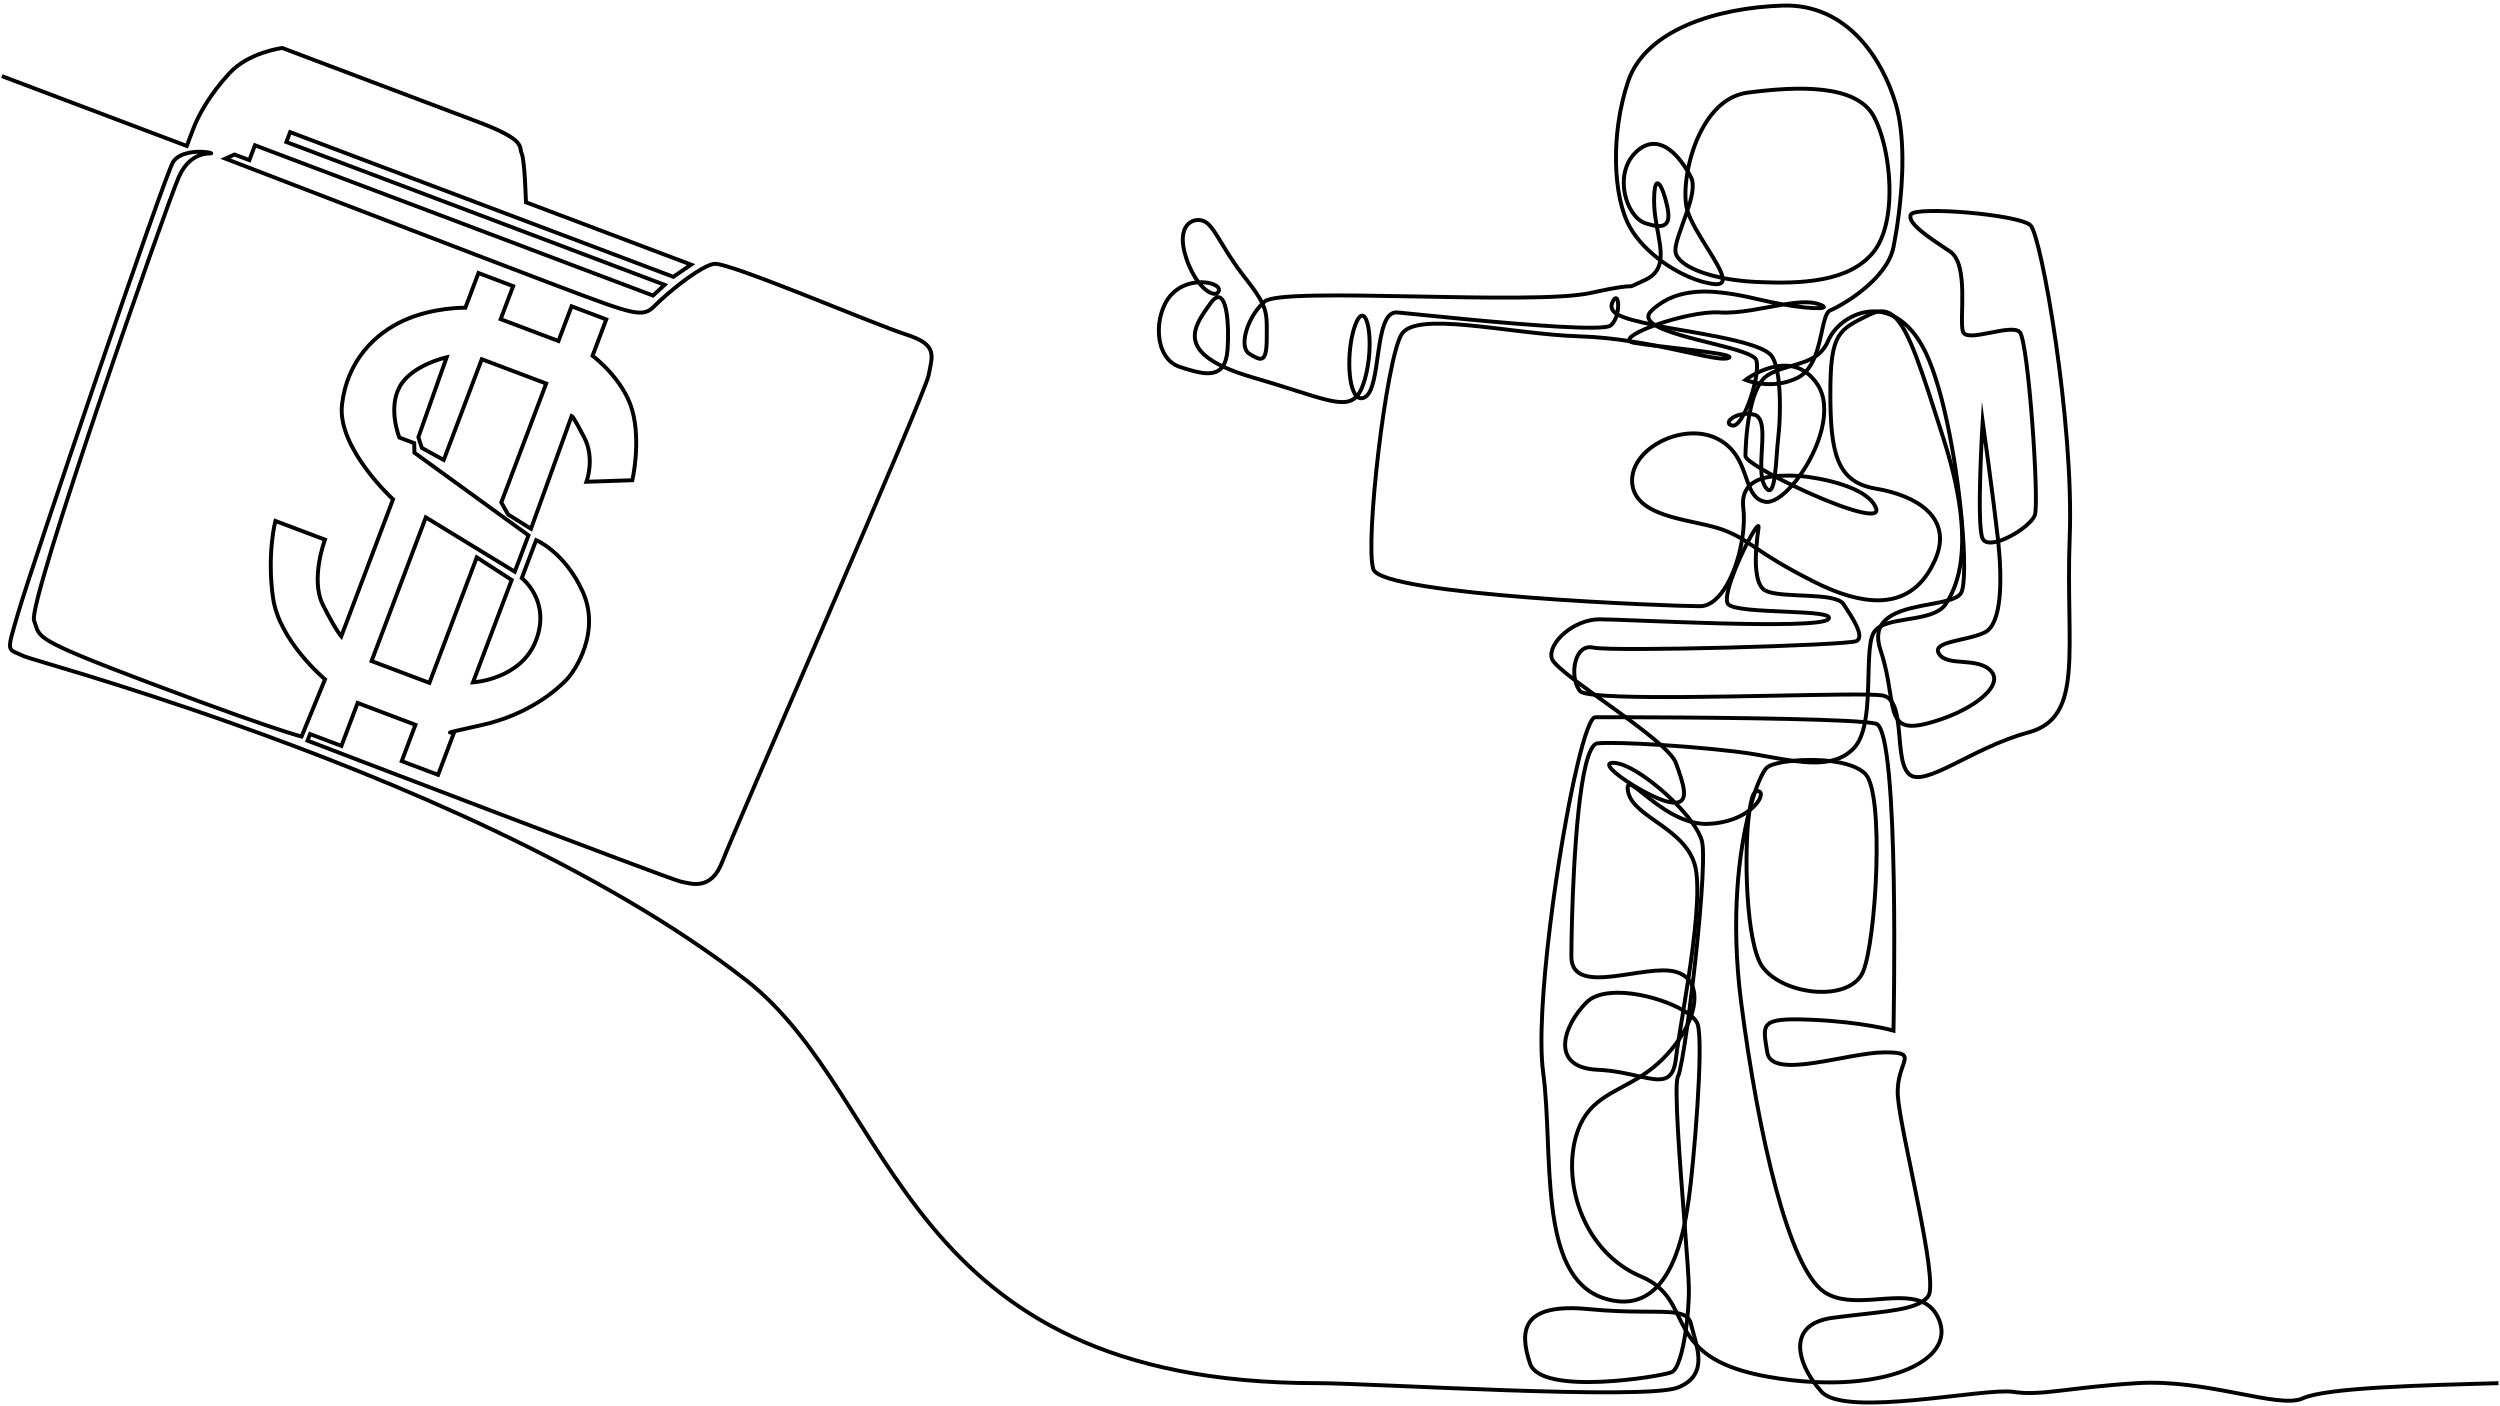 <svg width="635" height="357" viewBox="0 0 635 357" fill="none" xmlns="http://www.w3.org/2000/svg">
<path d="M445.75 201.2C445.87 201.07 445.99 200.99 446.12 200.97C448.07 200.64 447.53 203.39 444.38 205.81C442.18 207.51 438.72 209.04 433.96 209.26C432.51 209.33 431.08 209.15 429.7 208.78C423.1 207.07 417.51 201.35 414.94 199.74C413.75 198.99 413.2 199.13 413.51 200.97C414.61 207.6 428.43 210.36 430.64 220.31C431.89 225.95 430.48 237.82 428.82 248.76C428.41 251.48 427.98 254.15 427.57 256.65C427.12 259.42 426.7 261.98 426.35 264.19C426.05 266.07 425.82 267.7 425.67 268.96C424.96 275.01 421.95 274.64 416.66 273.46C413.73 272.81 410.1 271.91 405.77 271.72C393.61 271.17 396.92 260.66 403 254.58C407.7 249.88 421.02 252.79 427.57 256.65C428.08 256.95 428.56 257.26 428.98 257.58C429.18 257.73 429.37 257.87 429.55 258.03C430.39 258.73 430.97 259.43 431.19 260.11C432.85 265.09 430.09 296.59 428.98 304.33C428.75 305.95 428.42 308.26 427.89 310.84C426.79 316.17 424.81 322.66 421.01 326.72C417.88 330.05 413.53 331.73 407.42 329.76C390.29 324.23 394.71 292.72 391.95 272.27C389.9 257.11 395.74 214.93 400.71 194.11C402.44 186.84 404.07 182.17 405.21 182.17C406.04 182.17 408.85 182.17 412.91 182.18C428.59 182.22 462.92 182.43 473.7 183.43C475.02 183.55 475.98 183.68 476.52 183.83C482.6 185.49 480.94 261.77 480.94 261.77C480.94 261.77 473.2 259.56 459.94 259.01C446.67 258.45 447.78 260.11 448.88 267.3C449.99 274.48 469.33 267.3 478.73 267.3C488.13 267.3 481.49 269.51 482.05 278.35C482.6 287.2 492.55 325.34 489.79 329.21C489.39 329.77 488.85 330.25 488.18 330.66C484.24 333.11 475.86 333.32 465.46 334.73C454.74 336.19 456.05 344.53 460.68 351.03C461.3 351.91 461.98 352.74 462.7 353.53C468.78 360.16 504.16 352.42 511.34 353.53C518.53 354.63 525.16 352.42 542.85 351.32C560.54 350.21 578.78 357.95 584.86 355.19C590.94 352.42 615.26 351.87 634.61 351.32" stroke="black" stroke-miterlimit="10"/>
<path d="M425.93 333.51C426.65 334.96 427.34 336.45 428.19 337.93C428.93 339.19 429.8 340.44 430.92 341.63C434.03 344.96 439.1 347.9 448.88 349.66C452.99 350.4 456.94 350.85 460.68 351.03C482.06 352.1 496.31 344.7 492.55 335.29C491.58 332.87 490.06 331.46 488.18 330.66C481.45 327.82 470.16 332.85 463.25 328.1C454.41 322.02 446.67 288.85 442.25 254.58C439.5 233.23 441.68 216.17 444.38 205.81C444.83 204.09 445.29 202.56 445.74 201.22L445.75 201.2C446.96 197.67 448.13 195.49 448.88 194.89C449.8 194.16 452.3 193.55 455.41 193.24C458.26 192.95 461.63 192.92 464.77 193.3C468.53 193.73 471.95 194.73 473.76 196.54C478.73 201.52 476.52 239.11 473.2 246.85C469.89 254.58 453.3 252.93 447.78 245.74C443.45 240.11 442.85 216.2 444.38 205.81C444.73 203.46 445.19 201.8 445.74 201.22" stroke="black" stroke-miterlimit="10"/>
<path d="M428.61 260.31C428.01 261.59 427.25 262.89 426.35 264.19C425.23 265.81 423.89 267.42 422.35 268.96C420.48 270.83 418.56 272.26 416.66 273.46C409.59 277.92 402.86 279.26 400.24 288.85C396.92 301.02 402.45 318.15 416.82 324.23C418.53 324.95 419.89 325.79 421.01 326.72C423.4 328.68 424.71 331.04 425.92 333.51" stroke="black" stroke-miterlimit="10"/>
<path d="M477.07 79.15C478.55 78.9 479.85 79.29 481.07 80.36C484.91 83.7 488 93.7 493.65 111.42C496.28 119.67 497.64 126.42 498.15 131.94C498.52 135.92 498.45 139.26 498.11 142.07C497.53 146.95 496.14 150.24 494.79 152.5C494.6 152.83 494.4 153.14 494.21 153.43C491.37 157.69 482.04 156.68 477.69 159.08C476.96 159.48 476.37 159.98 475.97 160.62C474.45 163.05 474.76 169.82 474.43 176.43C474.32 178.86 474.12 181.26 473.7 183.43C473.19 186.1 472.36 188.4 470.99 189.91C469.29 191.77 467.18 192.81 464.77 193.3C461.98 193.87 458.79 193.69 455.41 193.24C452.24 192.81 448.91 192.13 445.57 191.57C440.14 190.66 430.42 189.76 421.82 189.21C414.66 188.76 408.28 188.56 405.77 188.81C404.56 188.93 403.57 191.08 402.74 194.49C399.81 206.66 399.13 234.77 399.13 242.98C399.13 253.48 417.93 244.63 425.67 246.85C427.02 247.23 428.07 247.89 428.82 248.76C429.27 249.26 429.62 249.85 429.87 250.49C430.68 252.52 430.53 255.16 429.55 258.03C429.3 258.77 428.99 259.53 428.61 260.3" stroke="black" stroke-miterlimit="10"/>
<path d="M420.82 57.39C420.03 57.31 419.07 57.08 417.93 56.7C412.95 55.04 409.64 43.98 415.72 38.46C421.11 33.56 426.06 39.09 428.66 43.49C429 44.05 429.29 44.59 429.54 45.09C430.48 46.97 429.72 50.17 428.6 53.47C427.13 57.9 425.03 62.54 425.67 64.44C426.47 66.85 430.79 69.26 437.56 70.61C440.09 71.11 442.96 71.47 446.12 71.62C457.73 72.17 469.89 71.62 475.97 63.88C477.89 61.43 479.04 57.92 479.58 54C480.72 45.57 478.99 35.27 475.97 29.61C471.54 21.32 456.62 21.87 443.91 23.53C435.06 24.69 430.23 34.94 428.66 43.49C427.98 47.23 427.93 50.64 428.43 52.83C428.48 53.04 428.54 53.25 428.6 53.47C430.25 58.97 437.13 67.19 437.56 70.61C437.69 71.6 437.27 72.19 436.02 72.19C435.9 72.19 435.76 72.18 435.62 72.17C431.66 71.84 426.32 69.54 421.72 66.1C418.61 63.77 415.84 60.92 414.06 57.8C409.64 50.06 409.08 34.03 413.51 20.77C417.93 7.5 436.17 1.97 452.75 1.42C469.33 0.87 478.18 15.24 481.49 26.3C483.91 34.35 483.39 45.63 482.29 54.37C482.29 54.37 482.29 54.37 482.29 54.38C481.88 57.63 481.39 60.53 480.94 62.78C479.28 71.07 467.68 77.7 464.91 78.81C464.82 78.84 464.74 78.89 464.66 78.95C463.02 80.12 462.85 85.94 460.98 90.6C460.38 92.07 459.62 93.42 458.59 94.48C458.02 95.07 457.37 95.56 456.62 95.94C455 96.75 453.37 97.2 451.85 97.42C450.05 97.67 448.38 97.59 447.02 97.41C446.56 97.35 446.13 97.27 445.75 97.19C444.26 96.88 443.35 96.5 443.35 96.5C443.35 96.5 444.45 95.66 446.17 94.78C447.52 94.1 449.25 93.4 451.12 93.07C452.33 92.86 453.59 92.8 454.86 92.99C456.13 93.19 457.39 93.65 458.59 94.48C458.93 94.7 459.25 94.96 459.57 95.24C460.28 95.87 460.96 96.65 461.6 97.6C465.7 103.75 461.98 114.14 457.1 120.9C456.49 121.75 455.87 122.53 455.23 123.25C452.75 126.08 450.18 127.79 448.33 127.45C446.18 127.06 445.14 125.5 444.3 123.45C442.75 119.69 441.89 114.28 436.17 111.42C427.32 107 413.51 114.18 414.61 123.03C415.72 131.87 430.64 131.87 437.83 134.64C439.72 135.37 441.15 136.09 442.51 136.91C442.97 137.18 443.42 137.47 443.88 137.77C444.58 138.22 445.3 138.71 446.09 139.24C449.08 141.26 453.09 143.92 461.04 147.9C463.3 149.03 465.44 149.95 467.46 150.65C479.32 154.81 487.19 151.82 491.44 142.37C496.42 131.32 486.47 125.79 476.52 124.13C466.57 122.48 464.91 115.29 464.91 99.81C464.91 84.33 467.12 83.78 474.86 79.91C475.64 79.53 476.36 79.27 477.05 79.15" stroke="black" stroke-miterlimit="10"/>
<path d="M420.82 57.39C420.46 55.37 420.14 53.27 420.14 51.17C420.14 42.88 422.35 47.3 423.45 52.28C424.31 56.11 423.51 57.65 420.82 57.39Z" stroke="black" stroke-miterlimit="10"/>
<path d="M320.66 77.1C320.83 76.92 321.01 76.76 321.19 76.6C325.62 72.73 389.18 77.7 404.11 74.39C419.03 71.07 410.74 74.39 417.93 71.07C420.39 69.93 421.43 68.21 421.72 66.1C422.07 63.62 421.39 60.61 420.82 57.39" stroke="black" stroke-miterlimit="10"/>
<path d="M320.66 77.1C321.96 79.88 321.75 81.86 321.75 85.99C321.75 92.63 320.09 91.52 317.33 89.86C314.67 88.27 316.6 81.09 320.66 77.1Z" stroke="black" stroke-miterlimit="10"/>
<path d="M344.62 100.66C341.39 104.23 335.19 100.79 318.43 95.94C315.21 95.01 312.62 94.05 310.57 93.07C299.24 87.7 304.1 81.83 307.38 77.15C307.99 76.28 308.53 75.78 309 75.59C311.56 74.53 312.26 82.24 311.8 88.76C311.66 90.72 311.24 92.12 310.57 93.07C308.62 95.87 304.59 94.83 299.64 93.18C293 90.97 293 79.91 297.43 74.94C299.38 72.75 302.07 71.84 304.43 71.7C307.43 71.53 309.9 72.59 309.59 73.83C309.46 74.36 309.07 74.63 308.52 74.63C307.51 74.63 305.96 73.7 304.43 71.7C303.3 70.24 302.19 68.21 301.3 65.54C298.53 57.25 302.95 55.04 305.72 56.14C308.48 57.25 310.14 62.78 316.22 70.52C318.52 73.44 319.87 75.42 320.66 77.1" stroke="black" stroke-miterlimit="10"/>
<path d="M344.62 100.66C342.11 98.24 342.14 87.57 344.41 82.12C347.17 75.49 349.39 87.1 346.62 96.5C346.06 98.4 345.44 99.76 344.62 100.66Z" stroke="black" stroke-miterlimit="10"/>
<path d="M410.73 79.79C410.44 80.92 409.91 82.02 409.08 82.68C407.31 84.1 388.04 82.56 372.84 81.13C364.33 80.32 357.09 79.56 354.91 79.36C348.83 78.81 351.04 98.71 346.62 100.92C345.83 101.32 345.16 101.18 344.62 100.66" stroke="black" stroke-miterlimit="10"/>
<path d="M410.73 79.79C409.41 78.97 408.95 77.98 409.64 76.6C410.8 74.27 411.42 77.12 410.73 79.79Z" stroke="black" stroke-miterlimit="10"/>
<path d="M420.33 82.61C415.98 81.67 412.54 80.9 410.73 79.79" stroke="black" stroke-miterlimit="10"/>
<path d="M442.96 105.16C443.41 105.11 443.88 105.1 444.38 105.14C444.77 105.17 445.16 105.24 445.57 105.34C448.89 106.17 447.22 113.57 447.36 119.07C447.38 119.95 447.45 120.79 447.6 121.54C447.75 122.33 447.98 123.02 448.33 123.58C449.68 125.74 450.37 123.93 450.79 121C450.79 120.98 450.79 120.96 450.79 120.94C451.22 117.89 451.36 113.66 451.65 111.42C452 108.63 452.35 102.51 451.85 97.42C451.74 96.25 451.59 95.13 451.37 94.12C451.3 93.75 451.21 93.4 451.12 93.07C450.83 91.99 450.46 91.08 449.99 90.42C447.22 86.55 428.43 84.33 420.69 82.68C420.62 82.66 420.54 82.65 420.47 82.63C420.42 82.62 420.38 82.61 420.34 82.61" stroke="black" stroke-miterlimit="10"/>
<path d="M442.96 105.16C441.97 107.05 440.92 108.28 440.04 108.1C437.84 107.66 439.83 105.48 442.96 105.16Z" stroke="black" stroke-miterlimit="10"/>
<path d="M420.34 82.61C420.35 82.6 420.37 82.6 420.39 82.59C425.57 80.73 432.59 79.09 436.72 79.36C441.74 79.69 447.79 78.2 453 77.34C456.39 76.79 459.42 76.5 461.6 77.15C463.85 77.83 463.71 78.23 461.97 78.27C460.27 78.33 457.03 78.04 453 77.34C451.05 77.01 448.91 76.57 446.67 76.04C442.77 75.11 439.18 74.44 435.89 74.18C429.37 73.66 423.99 74.77 419.59 78.81C418.04 80.23 418.6 81.47 420.39 82.59C420.41 82.6 420.44 82.62 420.47 82.63C426.41 86.26 445.27 88.56 446.12 91.52C446.34 92.29 446.34 93.44 446.17 94.78C446.08 95.53 445.94 96.35 445.75 97.19C445.15 99.94 444.1 102.98 442.96 105.16" stroke="black" stroke-miterlimit="10"/>
<path d="M420.34 82.61C420.33 82.61 420.33 82.61 420.33 82.61" stroke="black" stroke-miterlimit="10"/>
<path d="M420.85 87.86C418.57 87.59 416.56 87.33 415.16 87.1C414.56 87 414.18 86.85 413.99 86.66C413.1 85.81 416.09 84.14 420.33 82.61" stroke="black" stroke-miterlimit="10"/>
<path d="M420.85 87.86C429.97 89.65 436.91 91.64 438.93 90.97C441.55 90.09 429.37 88.88 420.85 87.86Z" stroke="black" stroke-miterlimit="10"/>
<path d="M477.05 79.15C471.3 78.55 466.02 82.55 464.36 86.55C463.58 88.43 462.39 89.69 460.98 90.6C459.18 91.77 457.02 92.37 454.86 92.99C453.67 93.33 452.49 93.68 451.37 94.12C450.49 94.47 449.65 94.88 448.88 95.39C448.17 95.86 447.55 96.56 447.02 97.41C445.75 99.4 444.92 102.26 444.38 105.14C443.5 109.73 443.35 114.39 443.35 115.84C443.35 116.42 444.91 117.61 447.36 119.07C448.34 119.67 449.47 120.3 450.7 120.95C450.73 120.97 450.76 120.99 450.79 121C452.17 121.74 453.67 122.5 455.23 123.25C465.28 128.12 477.87 132.81 476.52 129.11C474.55 123.68 462.42 121.34 457.1 120.9C456.46 120.85 455.92 120.82 455.51 120.82C454.34 120.82 452.61 120.77 450.79 120.94C450.76 120.94 450.73 120.95 450.7 120.95C449.66 121.05 448.6 121.24 447.6 121.54C446.33 121.94 445.18 122.53 444.3 123.45C443.12 124.68 442.47 126.48 442.8 129.11C443.08 131.37 442.97 134.1 442.51 136.91C441.22 145.1 437.1 153.98 431.75 153.98C424.56 153.98 351.04 151.22 348.83 144.59C346.62 137.95 352.15 90.97 356.02 84.89C357.89 81.94 364.44 81.85 372.7 82.6C381.49 83.4 392.23 85.16 401.34 85.44C405.68 85.57 409.96 86.04 413.99 86.66C416.38 87.02 418.68 87.43 420.85 87.86" stroke="black" stroke-miterlimit="10"/>
<path d="M477.05 79.15C477.05 79.15 477.06 79.15 477.07 79.15" stroke="black" stroke-miterlimit="10"/>
<path d="M507.54 137.48C508.58 147.28 508.49 158.45 504.16 160.62C499.74 162.83 490.34 162.83 492.55 166.14C494.76 169.46 502.5 166.7 505.82 170.57C509.13 174.43 500.29 181.07 489.23 183.83C485.2 184.84 483.16 184.37 481.98 182.74C481.2 181.67 480.79 180.11 480.44 178.13C479.84 174.81 479.39 170.32 477.63 165.04C476.78 162.5 476.91 160.57 477.69 159.08C480.2 154.22 489.57 153.97 494.79 152.5C496.37 152.05 497.56 151.5 498.08 150.67C499.14 148.97 499.14 141.41 498.27 131.93C496.88 116.7 493.24 96.5 488.13 87.65C485.99 83.94 483.55 81.63 481.07 80.36C479.74 79.67 478.39 79.29 477.07 79.15" stroke="black" stroke-miterlimit="10"/>
<path d="M507.54 137.48C505.69 138.01 504.15 137.95 503.6 136.85C501.95 133.53 503.6 107 503.6 107C503.6 107 506.37 126.9 507.47 136.85C507.49 137.06 507.52 137.27 507.54 137.48Z" stroke="black" stroke-miterlimit="10"/>
<path d="M405.04 176.48C418.05 177.92 460.85 176.19 474.43 176.43C476.25 176.47 477.55 176.54 478.18 176.65C479.15 176.83 479.88 177.35 480.44 178.13C481.24 179.25 481.69 180.88 481.98 182.74C482.77 187.68 482.44 194.18 484.81 196.54C488.68 200.41 500.84 189.91 515.21 186.04C529.58 182.17 524.61 165.04 525.71 136.29C526.82 107.55 518.53 60.01 515.77 57.25C513 54.49 486.47 52.28 485.36 54.49C485.31 54.58 485.28 54.67 485.26 54.77C484.75 57.01 490.54 60.7 495.31 63.88C500.29 67.2 497.52 81.57 498.63 84.33C499.74 87.1 510.79 82.12 513 84.33C515.21 86.55 517.98 127.45 516.87 130.77C516.13 132.98 511.22 136.42 507.54 137.48" stroke="black" stroke-miterlimit="10"/>
<path d="M405.03 176.48C403.27 175.2 401.59 173.97 400.11 172.85C396.81 170.34 394.46 168.31 394.16 167.25C393.05 163.38 399.69 157.3 406.32 157.3C412.95 157.3 461.6 160.06 464.36 157.3C467.12 154.54 441.14 156.19 438.93 153.43C437.55 151.7 441.13 143.06 443.88 137.77C445.53 134.6 446.88 132.63 446.67 134.08C446.48 135.38 446.24 137.24 446.09 139.24C445.81 143.2 445.94 147.73 447.78 149.56C450.19 151.98 462.35 150.58 466.83 152.42C467.47 152.69 467.95 153.02 468.23 153.43C470.44 156.75 473.76 161.72 471.54 162.83C469.33 163.93 409.64 165.59 404.66 164.48C400.74 163.61 399.22 168.93 400.11 172.85C400.35 173.9 400.76 174.84 401.34 175.54C401.68 175.94 402.98 176.25 405.03 176.48Z" stroke="black" stroke-miterlimit="10"/>
<path d="M405.03 176.48C405.04 176.48 405.04 176.48 405.04 176.48" stroke="black" stroke-miterlimit="10"/>
<path d="M428.61 260.3C428.73 259.42 428.85 258.51 428.98 257.58C429.27 255.33 429.57 252.94 429.87 250.49C431.69 235.26 433.24 217.44 432.3 213.68C431.95 212.26 431.01 210.57 429.7 208.78C428.54 207.19 427.08 205.52 425.47 203.89C420.4 198.77 413.82 194.11 410.19 193.78C406.54 193.45 410.26 196.7 415.02 199.6C418.18 201.52 421.8 203.29 424.01 203.73C424.57 203.84 425.06 203.89 425.47 203.89C429.2 203.82 427.66 199.24 425.67 193.78C425.24 192.6 423.83 191.02 421.82 189.21C419.46 187.09 416.28 184.65 412.91 182.18C410.3 180.25 407.58 178.31 405.04 176.48" stroke="black" stroke-miterlimit="10"/>
<path d="M428.61 260.3V260.31" stroke="black" stroke-miterlimit="10"/>
<path d="M425.92 333.51C421.99 332.8 414.79 333.61 403.56 332.52C386.42 330.86 385.87 338.05 388.63 346.34C391.39 354.63 421.8 349.66 424.56 348.55C426.19 347.9 427.44 343.17 428.19 337.93C428.35 336.85 428.48 335.74 428.59 334.64C428.85 332.09 428.98 329.6 428.98 327.55C428.98 325.15 428.49 318.6 427.89 310.84C426.7 295.41 425.12 275.22 426.22 273.38C426.72 272.54 427.63 267.34 428.61 260.31" stroke="black" stroke-miterlimit="10"/>
<path d="M425.92 333.51H425.93" stroke="black" stroke-miterlimit="10"/>
<path d="M0.46 19.33L47.44 37.07C47.44 37.07 47.6 36.65 49.03 32.87C50.45 29.1 53.35 23.96 58.24 18.62C63.14 13.27 71.69 12.19 71.69 12.19C71.69 12.19 109.45 26.45 121.62 31.04C133.78 35.63 131.73 37.26 132.51 38.99C133.3 40.72 133.59 51.38 133.59 51.38L175.54 67.22L171.02 70.31L73.69 33.56L72.74 36.07L168.81 72.35L166.25 74.71L165.86 75.07L64.76 36.9L63.34 40.67L59.56 39.25L57.25 40.29C57.25 40.29 121.28 64.94 141.41 72.55C161.55 80.15 163.23 80.78 166.33 77.64C166.72 77.25 167.19 76.8 167.72 76.31C171.45 72.87 178.25 67.52 181.37 67.02C184.94 66.45 222.06 82.39 230.19 84.98C238.32 87.57 236.79 90.34 235.88 95.28C234.98 100.21 186.34 211.26 183.49 218.81C180.64 226.36 175.6 224.46 172.93 223.93C170.25 223.4 78.12 188.13 78.12 188.13L78.75 186.45L86.72 189.46L90.84 178.55L105.52 184.1L102.04 193.33L111.27 196.81L115.39 185.9C115.39 185.9 110.24 186.84 122.27 184.19C134.29 181.54 141.5 175.15 143.86 172.69C146.23 170.23 152.58 160.4 148.01 150.29C143.44 140.18 136.18 137.19 136.18 137.19L132.53 146.84C132.53 146.84 139.97 152.53 136.17 162.6C132.37 172.66 120.14 173.32 120.14 173.32L129.96 147.31L121.1 141.57L109.07 173.45L94.38 167.91L108.16 131.41L122.1 139.93L130.75 145.21L134.08 136.4L134.24 135.98L128.31 131.69L105.26 114.98L105.21 112.56L101.44 111.14C101.44 111.14 98.46 103.78 101.52 98.23C104.58 92.67 113.45 90.75 113.45 90.75L106.27 111.04L106.61 112.11L107.15 113.77L112.71 116.83L122.37 91.24L138.73 97.42L127.33 127.62L129.05 130.67L134.87 134.31L145.22 105.62C145.22 105.62 145.64 105.78 148.41 111.14C151.18 116.5 148.96 122.37 148.96 122.37L160.62 121.98C160.62 121.98 162.84 112.27 160.6 104.24C158.36 96.2 150.51 90.36 150.51 90.36L153.99 81.13L145.18 77.8L141.85 86.61L127.17 81.07L130.34 72.68L121.53 69.35L118.2 78.16C118.2 78.16 110.12 77.99 102.61 81.38C95.1 84.78 88.15 91.74 86.87 102.76C85.58 113.78 99.83 126.83 99.83 126.83L86.68 161.64C86.68 161.64 85.32 160.17 82.03 153.66C78.74 147.14 82.54 137.07 82.54 137.07L69.95 132.32C69.95 132.32 67.78 140.61 69.33 151.74C70.88 162.87 82.56 172.55 82.56 172.55L77.13 185.79L76.6 187.08C76.6 187.08 73.12 186.24 60.23 181.66C54.81 179.72 47.72 177.13 38.53 173.66C7.48 161.94 10.32 162.05 8.65 157.58C6.98 153.12 42.16 52.33 45.43 44.93C48.7 37.54 54.73 39.34 53.48 38.86C52.73 38.58 50.28 38.33 47.97 38.81C46.39 39.14 44.88 39.81 44.02 41.05C41.92 44.09 8.05 143.94 4.77 155.16C1.49 166.39 1.7 164.55 6.16 166.71C7.35 167.29 29.48 173.27 59.43 183.91C99.19 198.02 152.74 220.3 189.5 248.96C228.17 279.11 228.24 351.32 334.46 351.32C348.29 351.32 417.93 355.74 426.22 352.42C431.93 350.14 431.87 345.76 430.92 341.63C430.49 339.76 429.89 337.94 429.54 336.39C429.38 335.65 429.06 335.07 428.59 334.64C427.98 334.07 427.1 333.72 425.93 333.51" stroke="black" stroke-miterlimit="10"/>
</svg>
